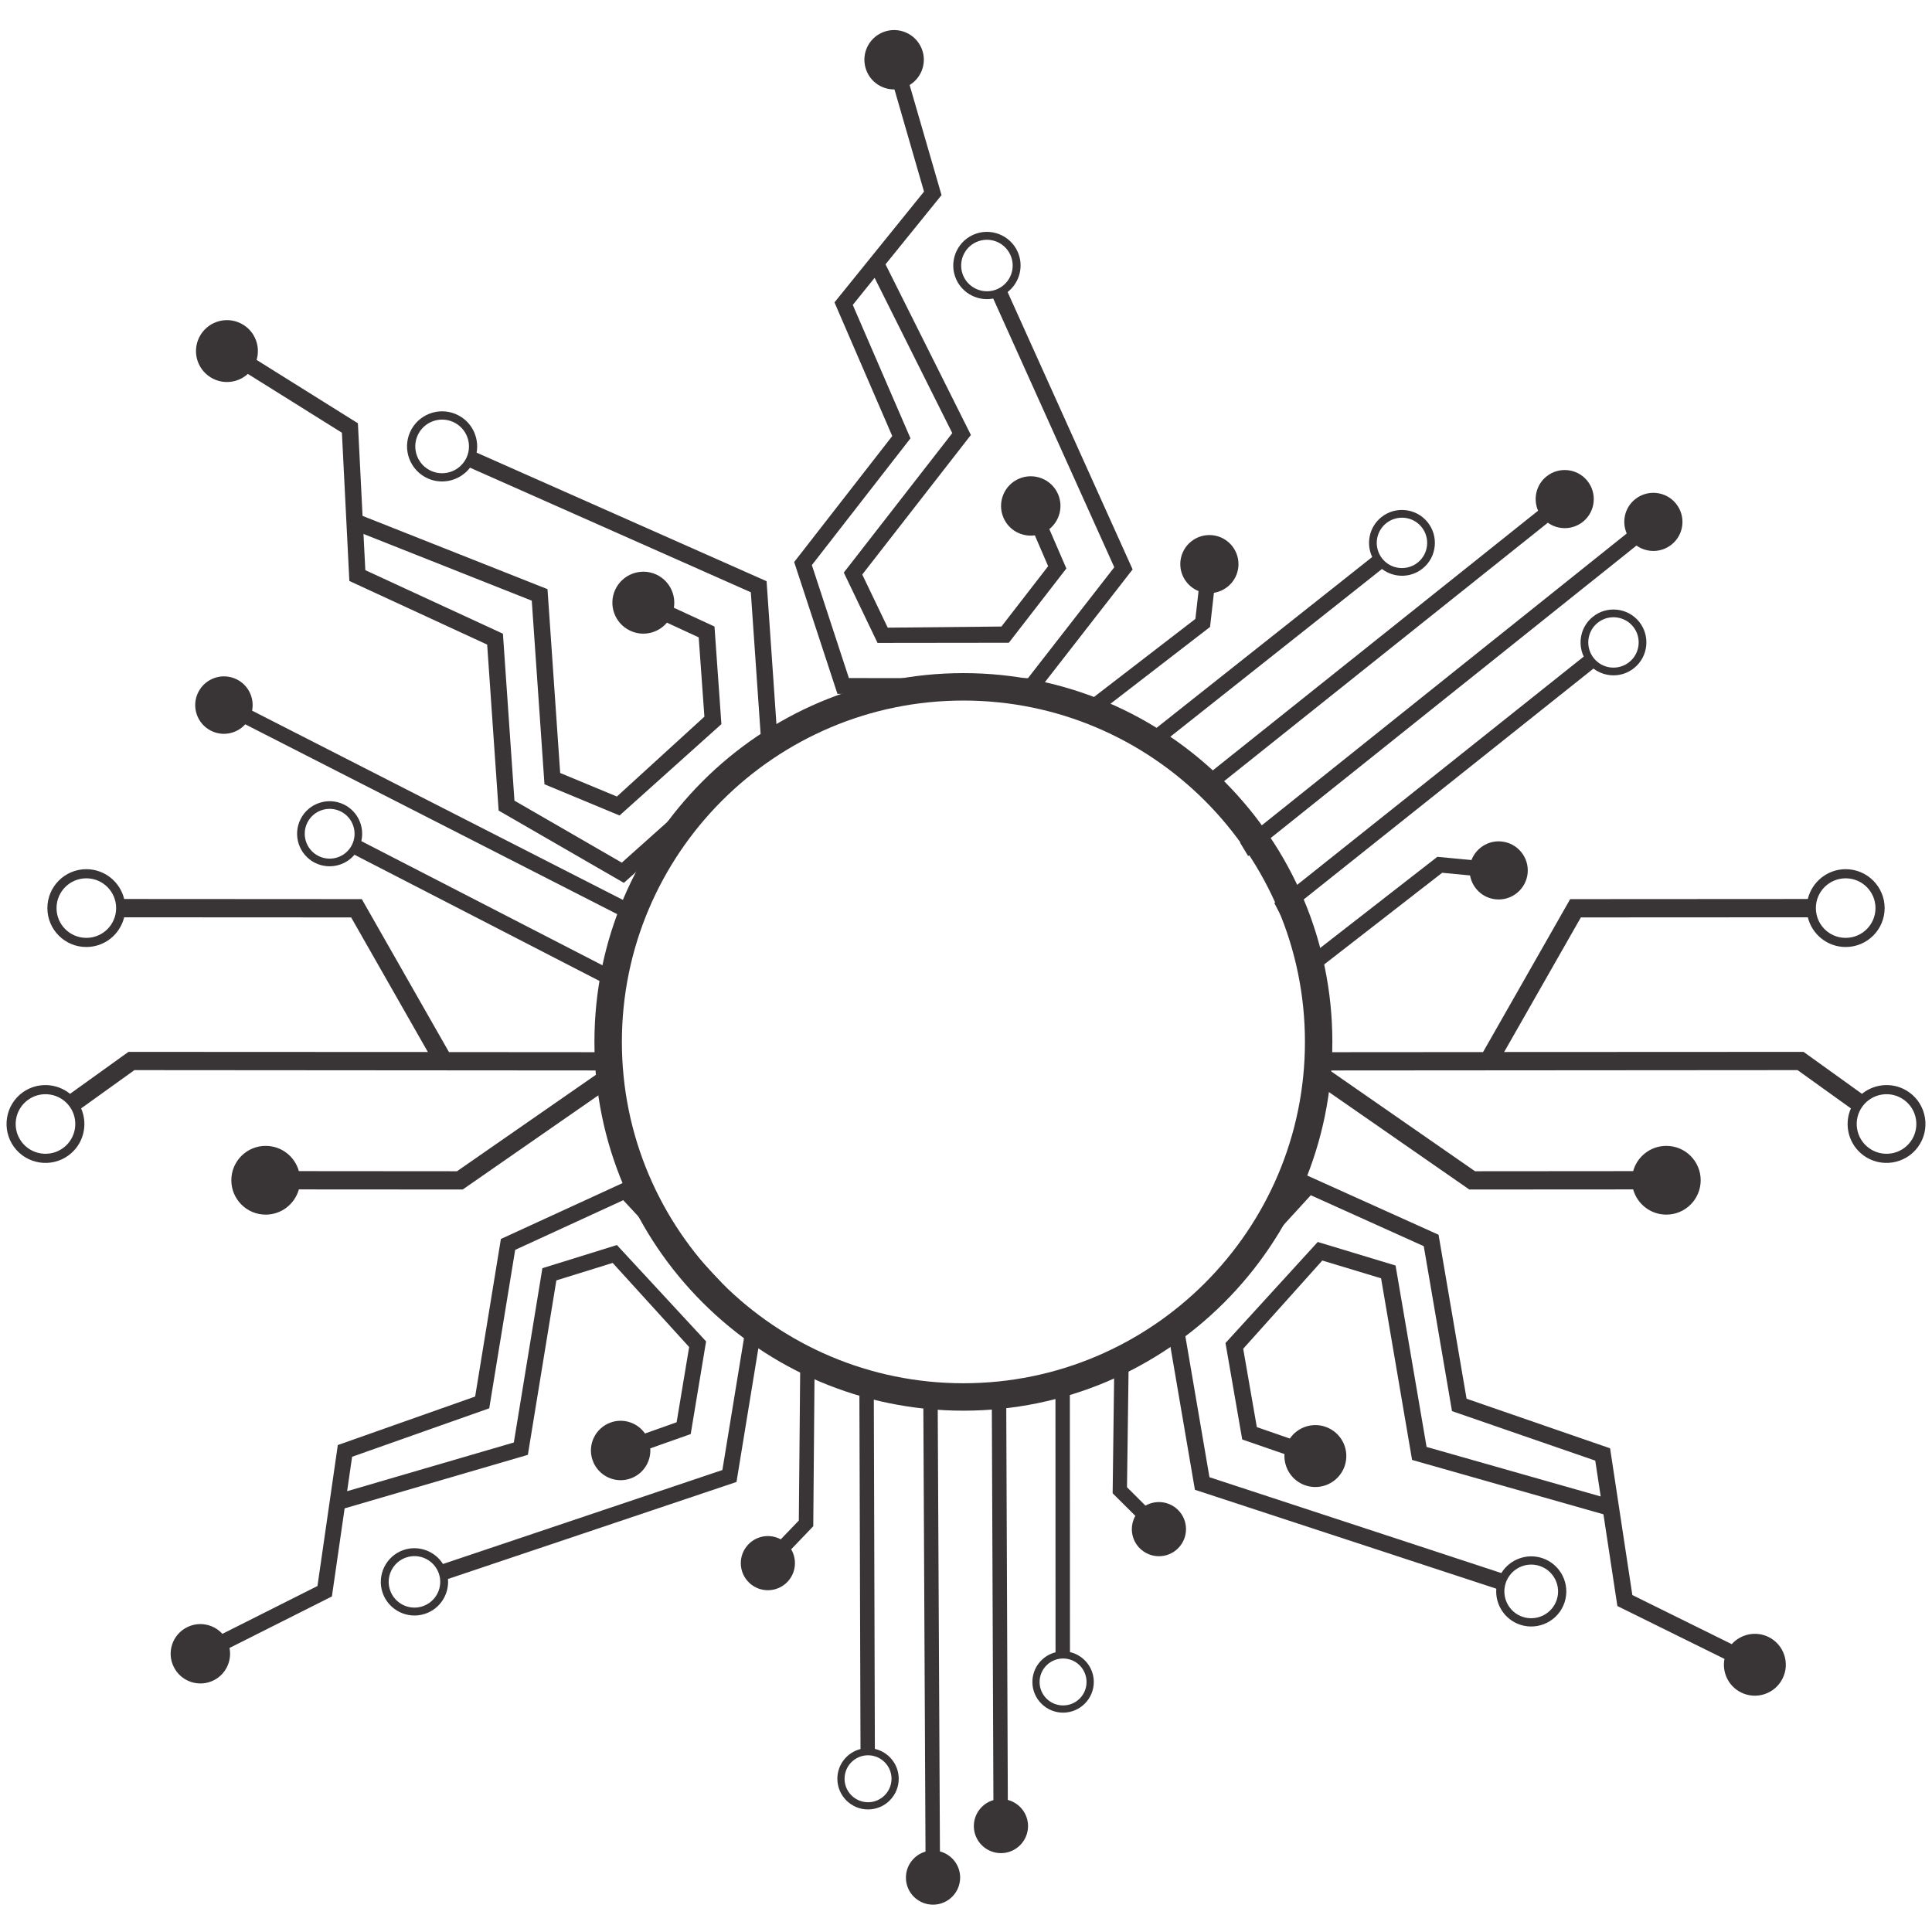 <svg xmlns="http://www.w3.org/2000/svg" xmlns:xlink="http://www.w3.org/1999/xlink" width="500" zoomAndPan="magnify" viewBox="0 0 375 375" height="500" preserveAspectRatio="xMidYMid meet" version="1.0"><defs><clipPath id="bba098734a"><path d="M 175 269 L 187 269 L 187 369.656 L 175 369.656 Z M 175 269 " clip-rule="nonzero"/></clipPath><clipPath id="58f809821e"><path d="M 154 5.156 L 220 5.156 L 220 135 L 154 135 Z M 154 5.156 " clip-rule="nonzero"/></clipPath></defs><path fill="#393536" d="M 370.844 221.586 C 368.953 224.164 365.324 224.715 362.754 222.828 C 360.176 220.945 359.617 217.316 361.504 214.75 C 363.395 212.172 367.02 211.613 369.59 213.504 C 368.949 213.027 368.312 212.559 369.59 213.504 C 370.059 213.84 370.27 213.996 370.316 214.035 C 370.234 213.973 369.918 213.738 369.598 213.508 C 372.172 215.395 372.727 219.016 370.844 221.586 Z M 358.238 170.48 C 361.434 170.473 364.027 173.066 364.031 176.258 C 364.035 179.449 361.438 182.039 358.246 182.039 C 355.051 182.047 352.461 179.461 352.461 176.258 C 352.449 173.078 355.043 170.48 358.238 170.48 Z M 370.641 212.066 C 367.809 209.996 364.004 210.191 361.406 212.312 L 350.07 204.168 L 291.953 204.195 L 306.844 178.07 L 350.898 178.047 C 351.703 181.352 354.688 183.82 358.246 183.812 C 362.418 183.82 365.809 180.426 365.809 176.258 C 365.801 172.09 362.41 168.703 358.238 168.707 C 354.68 168.715 351.695 171.184 350.895 174.492 L 304.77 174.52 L 287.859 204.207 L 254.602 204.23 L 254.602 209.648 L 285.188 230.883 L 316.996 230.863 C 317.781 233.688 320.359 235.758 323.434 235.758 C 327.117 235.758 330.105 232.766 330.102 229.078 C 330.098 225.395 327.109 222.406 323.426 222.414 C 320.355 222.418 317.773 224.488 316.996 227.312 L 286.301 227.336 L 258.125 207.777 L 348.91 207.711 L 359.258 215.137 C 357.863 218.309 358.793 222.129 361.703 224.266 C 365.07 226.727 369.801 225.992 372.27 222.637 C 374.734 219.277 374.012 214.531 370.641 212.066 " fill-opacity="1" fill-rule="nonzero"/><path fill="#393536" d="M 5.402 213.508 C 5.082 213.738 4.766 213.973 4.684 214.035 C 4.734 213.996 4.945 213.84 5.41 213.504 C 6.684 212.559 6.051 213.027 5.41 213.504 C 7.984 211.613 11.609 212.172 13.496 214.75 C 15.383 217.316 14.824 220.945 12.25 222.828 C 9.676 224.715 6.047 224.164 4.16 221.586 C 2.273 219.016 2.832 215.395 5.402 213.508 Z M 22.543 176.258 C 22.543 179.461 19.945 182.047 16.754 182.039 C 13.562 182.039 10.969 179.449 10.973 176.258 C 10.973 173.066 13.57 170.473 16.766 170.48 C 19.957 170.48 22.547 173.078 22.543 176.258 Z M 2.73 222.637 C 5.195 225.992 9.934 226.727 13.293 224.266 C 16.211 222.129 17.137 218.309 15.746 215.137 L 26.09 207.711 L 116.875 207.777 L 88.703 227.336 L 58.008 227.312 C 57.23 224.488 54.648 222.418 51.578 222.414 C 47.895 222.406 44.902 225.395 44.902 229.078 C 44.898 232.766 47.887 235.758 51.566 235.758 C 54.637 235.758 57.219 233.688 58.008 230.863 L 89.812 230.883 L 120.398 209.648 L 120.398 204.23 L 87.141 204.207 L 70.227 174.52 L 24.102 174.492 C 23.309 171.184 20.324 168.715 16.766 168.707 C 12.59 168.703 9.203 172.09 9.195 176.258 C 9.195 180.426 12.582 183.82 16.754 183.812 C 20.312 183.82 23.297 181.352 24.098 178.047 L 68.16 178.07 L 83.047 204.195 L 24.93 204.168 L 13.598 212.312 C 10.992 210.191 7.188 209.996 4.355 212.066 C 0.992 214.531 0.27 219.277 2.73 222.637 " fill-opacity="1" fill-rule="nonzero"/><path fill="#393536" d="M 195.617 349.363 L 195.305 270.699 C 194.375 270.707 193.438 270.699 192.504 270.672 L 192.82 349.398 C 190.613 350.031 188.996 352.086 189.023 354.504 C 189.062 357.402 191.438 359.727 194.348 359.691 C 197.242 359.66 199.574 357.277 199.543 354.375 C 199.512 351.961 197.848 349.953 195.617 349.363 " fill-opacity="1" fill-rule="nonzero"/><path fill="#393536" d="M 228.652 293.074 C 226.934 291.375 224.348 291.102 222.332 292.238 L 218.75 288.672 L 219.082 263.914 C 218.215 264.691 217.277 265.383 216.266 266.008 L 215.965 289.848 L 220.371 294.227 C 219.238 296.238 219.52 298.828 221.238 300.531 C 223.297 302.578 226.629 302.566 228.672 300.516 C 230.723 298.453 230.715 295.117 228.652 293.074 " fill-opacity="1" fill-rule="nonzero"/><path fill="#393536" d="M 206.398 331.023 C 203.883 331.055 201.812 329.035 201.781 326.523 C 201.754 324.016 203.777 321.945 206.289 321.914 C 208.805 321.883 210.867 323.902 210.898 326.418 C 210.93 328.934 208.914 331 206.398 331.023 Z M 207.68 320.668 L 207.656 269.395 C 206.742 269.609 205.812 269.793 204.863 269.953 L 204.879 320.707 C 202.27 321.367 200.355 323.738 200.387 326.543 C 200.422 329.82 203.133 332.465 206.41 332.422 C 209.699 332.387 212.34 329.68 212.305 326.398 C 212.266 323.598 210.293 321.273 207.68 320.668 " fill-opacity="1" fill-rule="nonzero"/><g clip-path="url(#bba098734a)"><path fill="#393536" d="M 182.441 359.359 L 181.996 269.883 C 181.062 269.773 180.129 269.652 179.203 269.523 L 179.641 359.391 C 177.426 360.031 175.812 362.078 175.84 364.504 C 175.867 367.406 178.254 369.73 181.164 369.695 C 184.066 369.66 186.395 367.277 186.363 364.375 C 186.336 361.957 184.672 359.949 182.441 359.359 " fill-opacity="1" fill-rule="nonzero"/></g><path fill="#393536" d="M 158.109 265.613 C 157.133 265.402 156.207 265.203 155.324 265.012 L 155.051 295.133 L 151.547 298.785 C 149.512 297.684 146.93 298.023 145.254 299.766 C 143.242 301.863 143.312 305.191 145.41 307.203 C 147.496 309.203 150.828 309.137 152.836 307.043 C 154.516 305.301 154.734 302.695 153.566 300.719 L 157.855 296.242 L 158.109 265.613 " fill-opacity="1" fill-rule="nonzero"/><path fill="#393536" d="M 168.539 349.812 C 166.023 349.84 163.953 347.82 163.93 345.316 C 163.898 342.797 165.914 340.73 168.43 340.699 C 170.949 340.668 173.012 342.691 173.043 345.195 C 173.07 347.711 171.051 349.785 168.539 349.812 Z M 169.812 339.457 L 169.598 267.961 C 168.648 267.789 167.711 267.605 166.797 267.426 L 167.023 339.488 C 164.414 340.148 162.496 342.523 162.531 345.324 C 162.566 348.605 165.273 351.25 168.555 351.211 C 171.836 351.172 174.484 348.469 174.441 345.191 C 174.406 342.383 172.438 340.066 169.812 339.457 " fill-opacity="1" fill-rule="nonzero"/><path fill="#393536" d="M 47.602 140.59 L 121.977 178.551 C 122.422 177.676 122.883 176.797 123.363 175.926 L 48.934 137.938 C 49.41 135.539 48.258 133.023 45.965 131.871 C 43.215 130.492 39.863 131.609 38.48 134.363 C 37.102 137.109 38.211 140.465 40.969 141.844 C 43.262 142.992 45.965 142.406 47.602 140.59 " fill-opacity="1" fill-rule="nonzero"/><path fill="#393536" d="M 59.664 159.66 C 60.859 157.281 63.77 156.312 66.156 157.512 C 68.531 158.699 69.508 161.613 68.312 163.996 C 67.117 166.383 64.207 167.344 61.824 166.152 C 59.43 164.953 58.465 162.047 59.664 159.66 Z M 68.809 165.906 L 117.191 190.832 C 117.438 189.863 117.719 188.902 118.031 187.926 L 70.133 163.258 C 70.781 160.477 69.473 157.52 66.816 156.184 C 63.703 154.621 59.895 155.887 58.336 159 C 56.773 162.117 58.035 165.922 61.156 167.484 C 63.82 168.805 66.973 168.082 68.809 165.906 " fill-opacity="1" fill-rule="nonzero"/><path fill="#393536" d="M 298.543 99.129 L 232.52 151.832 C 233.141 152.613 233.758 153.398 234.363 154.207 L 300.434 101.461 C 302.445 102.898 305.246 102.891 307.27 101.258 C 309.684 99.289 310.051 95.742 308.09 93.316 C 306.133 90.902 302.578 90.527 300.148 92.492 C 298.137 94.129 297.555 96.863 298.543 99.129 " fill-opacity="1" fill-rule="nonzero"/><path fill="#393536" d="M 229.129 108.863 C 228.844 111.441 230.344 113.805 232.637 114.73 L 232.023 120.129 L 210.957 136.348 C 212.184 136.566 213.398 136.895 214.59 137.332 L 234.871 121.688 L 235.621 115.062 C 238.062 114.68 240.059 112.707 240.352 110.137 C 240.703 107.035 238.473 104.238 235.379 103.891 C 232.277 103.543 229.48 105.77 229.129 108.863 " fill-opacity="1" fill-rule="nonzero"/><path fill="#393536" d="M 275.918 102.289 C 277.621 104.387 277.301 107.473 275.203 109.172 C 273.109 110.867 270.016 110.555 268.32 108.457 C 266.617 106.359 266.941 103.277 269.039 101.574 C 271.141 99.875 274.219 100.191 275.918 102.289 Z M 266.348 108.113 L 223.18 142.309 C 223.973 142.934 224.75 143.598 225.52 144.293 L 268.242 110.441 C 270.539 112.191 273.812 112.227 276.148 110.336 C 278.887 108.117 279.305 104.078 277.082 101.344 C 274.859 98.605 270.828 98.188 268.086 100.406 C 265.754 102.305 265.109 105.516 266.348 108.113 " fill-opacity="1" fill-rule="nonzero"/><path fill="#393536" d="M 315.746 103.551 L 240.699 163.566 C 241.227 164.43 241.75 165.293 242.266 166.16 L 317.641 105.891 C 319.66 107.328 322.453 107.32 324.473 105.68 C 326.902 103.719 327.27 100.168 325.297 97.738 C 323.336 95.324 319.781 94.957 317.355 96.914 C 315.34 98.547 314.758 101.285 315.746 103.551 " fill-opacity="1" fill-rule="nonzero"/><path fill="#393536" d="M 253.02 186.508 C 253.496 187.469 253.945 188.387 254.379 189.25 L 279.926 169.406 L 285.336 169.922 C 285.766 172.363 287.766 174.312 290.352 174.559 C 293.461 174.855 296.215 172.578 296.516 169.473 C 296.801 166.379 294.531 163.625 291.426 163.332 C 288.84 163.078 286.5 164.629 285.613 166.934 L 278.988 166.309 L 253.02 186.508 " fill-opacity="1" fill-rule="nonzero"/><path fill="#393536" d="M 316.977 121.613 C 318.676 123.711 318.352 126.793 316.262 128.488 C 314.156 130.195 311.074 129.875 309.375 127.777 C 307.672 125.68 307.996 122.598 310.082 120.902 C 312.184 119.203 315.273 119.516 316.977 121.613 Z M 307.402 127.441 L 247.344 175.277 C 247.832 176.195 248.305 177.102 248.766 177.992 L 309.289 129.77 C 311.586 131.52 314.867 131.559 317.195 129.652 C 319.941 127.438 320.355 123.398 318.141 120.664 C 315.922 117.934 311.883 117.512 309.152 119.73 C 306.809 121.625 306.168 124.836 307.402 127.441 " fill-opacity="1" fill-rule="nonzero"/><g clip-path="url(#58f809821e)"><path fill="#393536" d="M 193.617 56.094 C 191.102 57.23 188.137 56.102 187 53.594 C 185.871 51.078 186.992 48.109 189.512 46.98 C 192.023 45.848 194.988 46.969 196.117 49.488 C 197.258 52 196.133 54.965 193.617 56.094 Z M 179.09 9.996 C 178.199 6.934 175 5.18 171.945 6.059 C 168.883 6.945 167.121 10.133 168.004 13.191 C 168.738 15.742 171.082 17.391 173.617 17.359 L 179.352 37.191 L 161.973 58.695 L 173.184 84.637 L 154.148 109.09 L 162.547 134.676 L 201.035 134.695 L 219.84 110.523 L 195.578 56.684 C 197.898 54.871 198.777 51.652 197.523 48.855 C 197.656 49.148 197.785 49.438 197.871 49.621 C 197.797 49.473 197.695 49.238 197.523 48.855 C 197.258 48.266 197.133 48 197.102 47.926 C 197.148 48.023 197.336 48.434 197.523 48.855 C 196.039 45.566 192.156 44.102 188.883 45.578 C 185.59 47.059 184.125 50.941 185.602 54.223 C 186.875 57.027 189.891 58.504 192.785 57.949 L 216.281 110.102 L 199.531 131.629 L 164.77 131.613 L 157.582 109.684 L 176.723 85.078 L 165.523 59.184 L 169.762 53.926 L 184.836 84.07 L 163.781 111.137 L 170.328 124.789 L 195.816 124.758 L 206.98 110.34 L 203.676 102.699 C 205.648 101.113 206.414 98.363 205.367 95.918 C 204.113 93 200.711 91.66 197.785 92.914 C 194.859 94.176 193.516 97.566 194.773 100.492 C 195.824 102.934 198.355 104.258 200.863 103.91 L 203.445 109.895 L 194.379 121.609 L 172.309 121.828 L 167.363 111.516 L 188.449 84.43 L 171.879 51.305 L 182.75 37.871 L 176.559 16.504 C 178.719 15.18 179.824 12.539 179.09 9.996 " fill-opacity="1" fill-rule="nonzero"/></g><path fill="#393536" d="M 90.582 88.758 C 89.41 91.379 86.332 92.574 83.703 91.41 C 81.078 90.246 79.887 87.16 81.051 84.535 C 82.215 81.91 85.301 80.723 87.93 81.895 C 90.559 83.051 91.746 86.137 90.582 88.758 Z M 47.242 63.051 C 44.43 61.293 40.723 62.148 38.957 64.957 C 37.199 67.773 38.043 71.469 40.859 73.23 C 43.207 74.699 46.168 74.352 48.109 72.574 L 66.363 83.988 L 67.809 112.762 L 94.559 125.117 L 96.785 157.332 L 121.09 171.363 L 150.988 144.645 L 148.793 112.812 L 92.512 87.855 C 93.055 84.832 91.5 81.719 88.574 80.422 C 88.887 80.566 89.188 80.688 89.383 80.777 C 89.227 80.711 88.977 80.598 88.574 80.422 C 87.961 80.148 87.684 80.031 87.605 79.996 C 87.707 80.039 88.141 80.227 88.574 80.422 C 85.141 78.898 81.109 80.457 79.59 83.883 C 78.062 87.312 79.625 91.348 83.055 92.871 C 85.988 94.168 89.359 93.215 91.23 90.777 L 145.734 114.957 L 147.695 143.312 L 120.688 167.438 L 99.855 155.406 L 97.617 123 L 70.91 110.668 L 70.551 103.641 L 103.215 116.586 L 105.68 152.227 L 120.254 158.285 L 140.023 140.555 L 138.68 121.605 L 130.797 117.965 C 131.227 115.363 129.906 112.691 127.395 111.52 C 124.391 110.129 120.816 111.449 119.414 114.457 C 118.027 117.469 119.332 121.039 122.352 122.434 C 124.859 123.602 127.754 122.871 129.453 120.859 L 135.617 123.711 L 136.723 139.105 L 119.738 154.605 L 108.73 150.035 L 106.27 114.352 L 70.371 100.133 L 69.469 82.156 L 49.805 69.859 C 50.562 67.336 49.586 64.52 47.242 63.051 " fill-opacity="1" fill-rule="nonzero"/><path fill="#393536" d="M 292.258 307.27 C 293.152 304.547 296.102 303.047 298.836 303.945 C 301.566 304.844 303.059 307.789 302.164 310.516 C 301.266 313.246 298.316 314.734 295.582 313.84 C 292.848 312.949 291.359 309.996 292.258 307.27 Z M 337.949 328.512 C 340.926 329.98 344.535 328.762 346.004 325.785 C 347.477 322.812 346.258 319.219 343.281 317.742 C 340.801 316.52 337.891 317.168 336.129 319.129 L 316.836 309.594 L 312.516 281.113 L 284.66 271.492 L 279.223 239.664 L 253.633 228.129 L 226.551 257.707 L 231.93 289.164 L 290.43 308.363 C 290.188 311.426 292.051 314.363 295.082 315.363 C 294.762 315.254 294.449 315.16 294.25 315.09 C 294.406 315.141 294.664 315.23 295.082 315.363 C 295.723 315.574 296.016 315.668 296.094 315.691 C 295.988 315.66 295.535 315.52 295.082 315.363 C 298.656 316.535 302.512 314.582 303.68 311.02 C 304.855 307.449 302.898 303.598 299.336 302.422 C 296.277 301.43 293.02 302.707 291.41 305.328 L 234.754 286.723 L 229.965 258.707 L 254.422 231.996 L 276.352 241.883 L 281.832 273.898 L 309.637 283.504 L 310.695 290.461 L 276.898 280.848 L 270.879 245.637 L 255.773 241.066 L 237.867 260.68 L 241.113 279.402 L 249.316 282.234 C 249.152 284.867 250.73 287.391 253.344 288.301 C 256.477 289.387 259.898 287.719 260.988 284.586 C 262.078 281.449 260.418 278.027 257.273 276.941 C 254.66 276.035 251.852 277.043 250.359 279.219 L 243.949 277 L 241.305 261.793 L 256.656 244.668 L 268.066 248.117 L 274.082 283.371 L 311.227 293.926 L 313.93 311.727 L 334.719 321.992 C 334.219 324.582 335.473 327.289 337.949 328.512 " fill-opacity="1" fill-rule="nonzero"/><path fill="#393536" d="M 82.039 311.773 C 79.426 312.652 76.59 311.246 75.703 308.629 C 74.82 306.023 76.238 303.18 78.852 302.301 C 81.465 301.426 84.305 302.832 85.188 305.441 C 86.07 308.055 84.656 310.898 82.039 311.773 Z M 44.547 319.867 L 64.422 309.871 L 66.891 292.773 L 102.457 282.387 L 107.988 248.523 L 118.918 245.133 L 133.762 261.457 L 131.332 276.062 L 125.195 278.242 C 123.742 276.168 121.043 275.215 118.543 276.102 C 115.539 277.168 113.965 280.457 115.031 283.465 C 116.102 286.461 119.395 288.043 122.391 286.973 C 124.898 286.082 126.395 283.652 126.219 281.125 L 134.066 278.352 L 137.051 260.363 L 119.742 241.66 L 105.277 246.156 L 99.734 279.988 L 67.375 289.441 L 68.344 282.758 L 94.961 273.352 L 99.996 242.598 L 120.973 232.957 L 144.621 258.418 L 140.215 285.332 L 85.984 303.57 C 84.414 301.078 81.285 299.867 78.359 300.844 C 74.949 301.992 73.102 305.711 74.254 309.125 C 75.402 312.531 79.109 314.379 82.527 313.23 C 82.098 313.379 81.664 313.523 81.566 313.551 C 81.641 313.531 81.918 313.441 82.527 313.23 C 82.926 313.102 83.176 313.016 83.328 312.965 C 83.133 313.027 82.832 313.129 82.527 313.23 C 85.438 312.254 87.199 309.418 86.953 306.48 L 142.953 287.648 L 147.895 257.434 L 121.707 229.238 L 97.223 240.484 L 92.227 271.066 L 65.57 280.484 L 61.621 307.844 L 43.164 317.129 C 41.469 315.254 38.668 314.66 36.301 315.852 C 33.449 317.281 32.305 320.742 33.746 323.586 C 35.172 326.422 38.637 327.574 41.488 326.145 C 43.855 324.953 45.043 322.348 44.547 319.867 " fill-opacity="1" fill-rule="nonzero"/><path fill="#393536" d="M 186.992 135.977 C 150.438 135.977 120.707 165.699 120.707 202.23 C 120.707 238.77 150.438 268.488 186.992 268.488 C 223.551 268.488 253.289 238.77 253.289 202.23 C 253.289 165.699 223.551 135.977 186.992 135.977 Z M 186.992 273.812 C 147.504 273.812 115.379 241.699 115.379 202.23 C 115.379 162.766 147.504 130.652 186.992 130.652 C 226.484 130.652 258.609 162.766 258.609 202.23 C 258.609 241.699 226.484 273.812 186.992 273.812 " fill-opacity="1" fill-rule="nonzero"/></svg>
